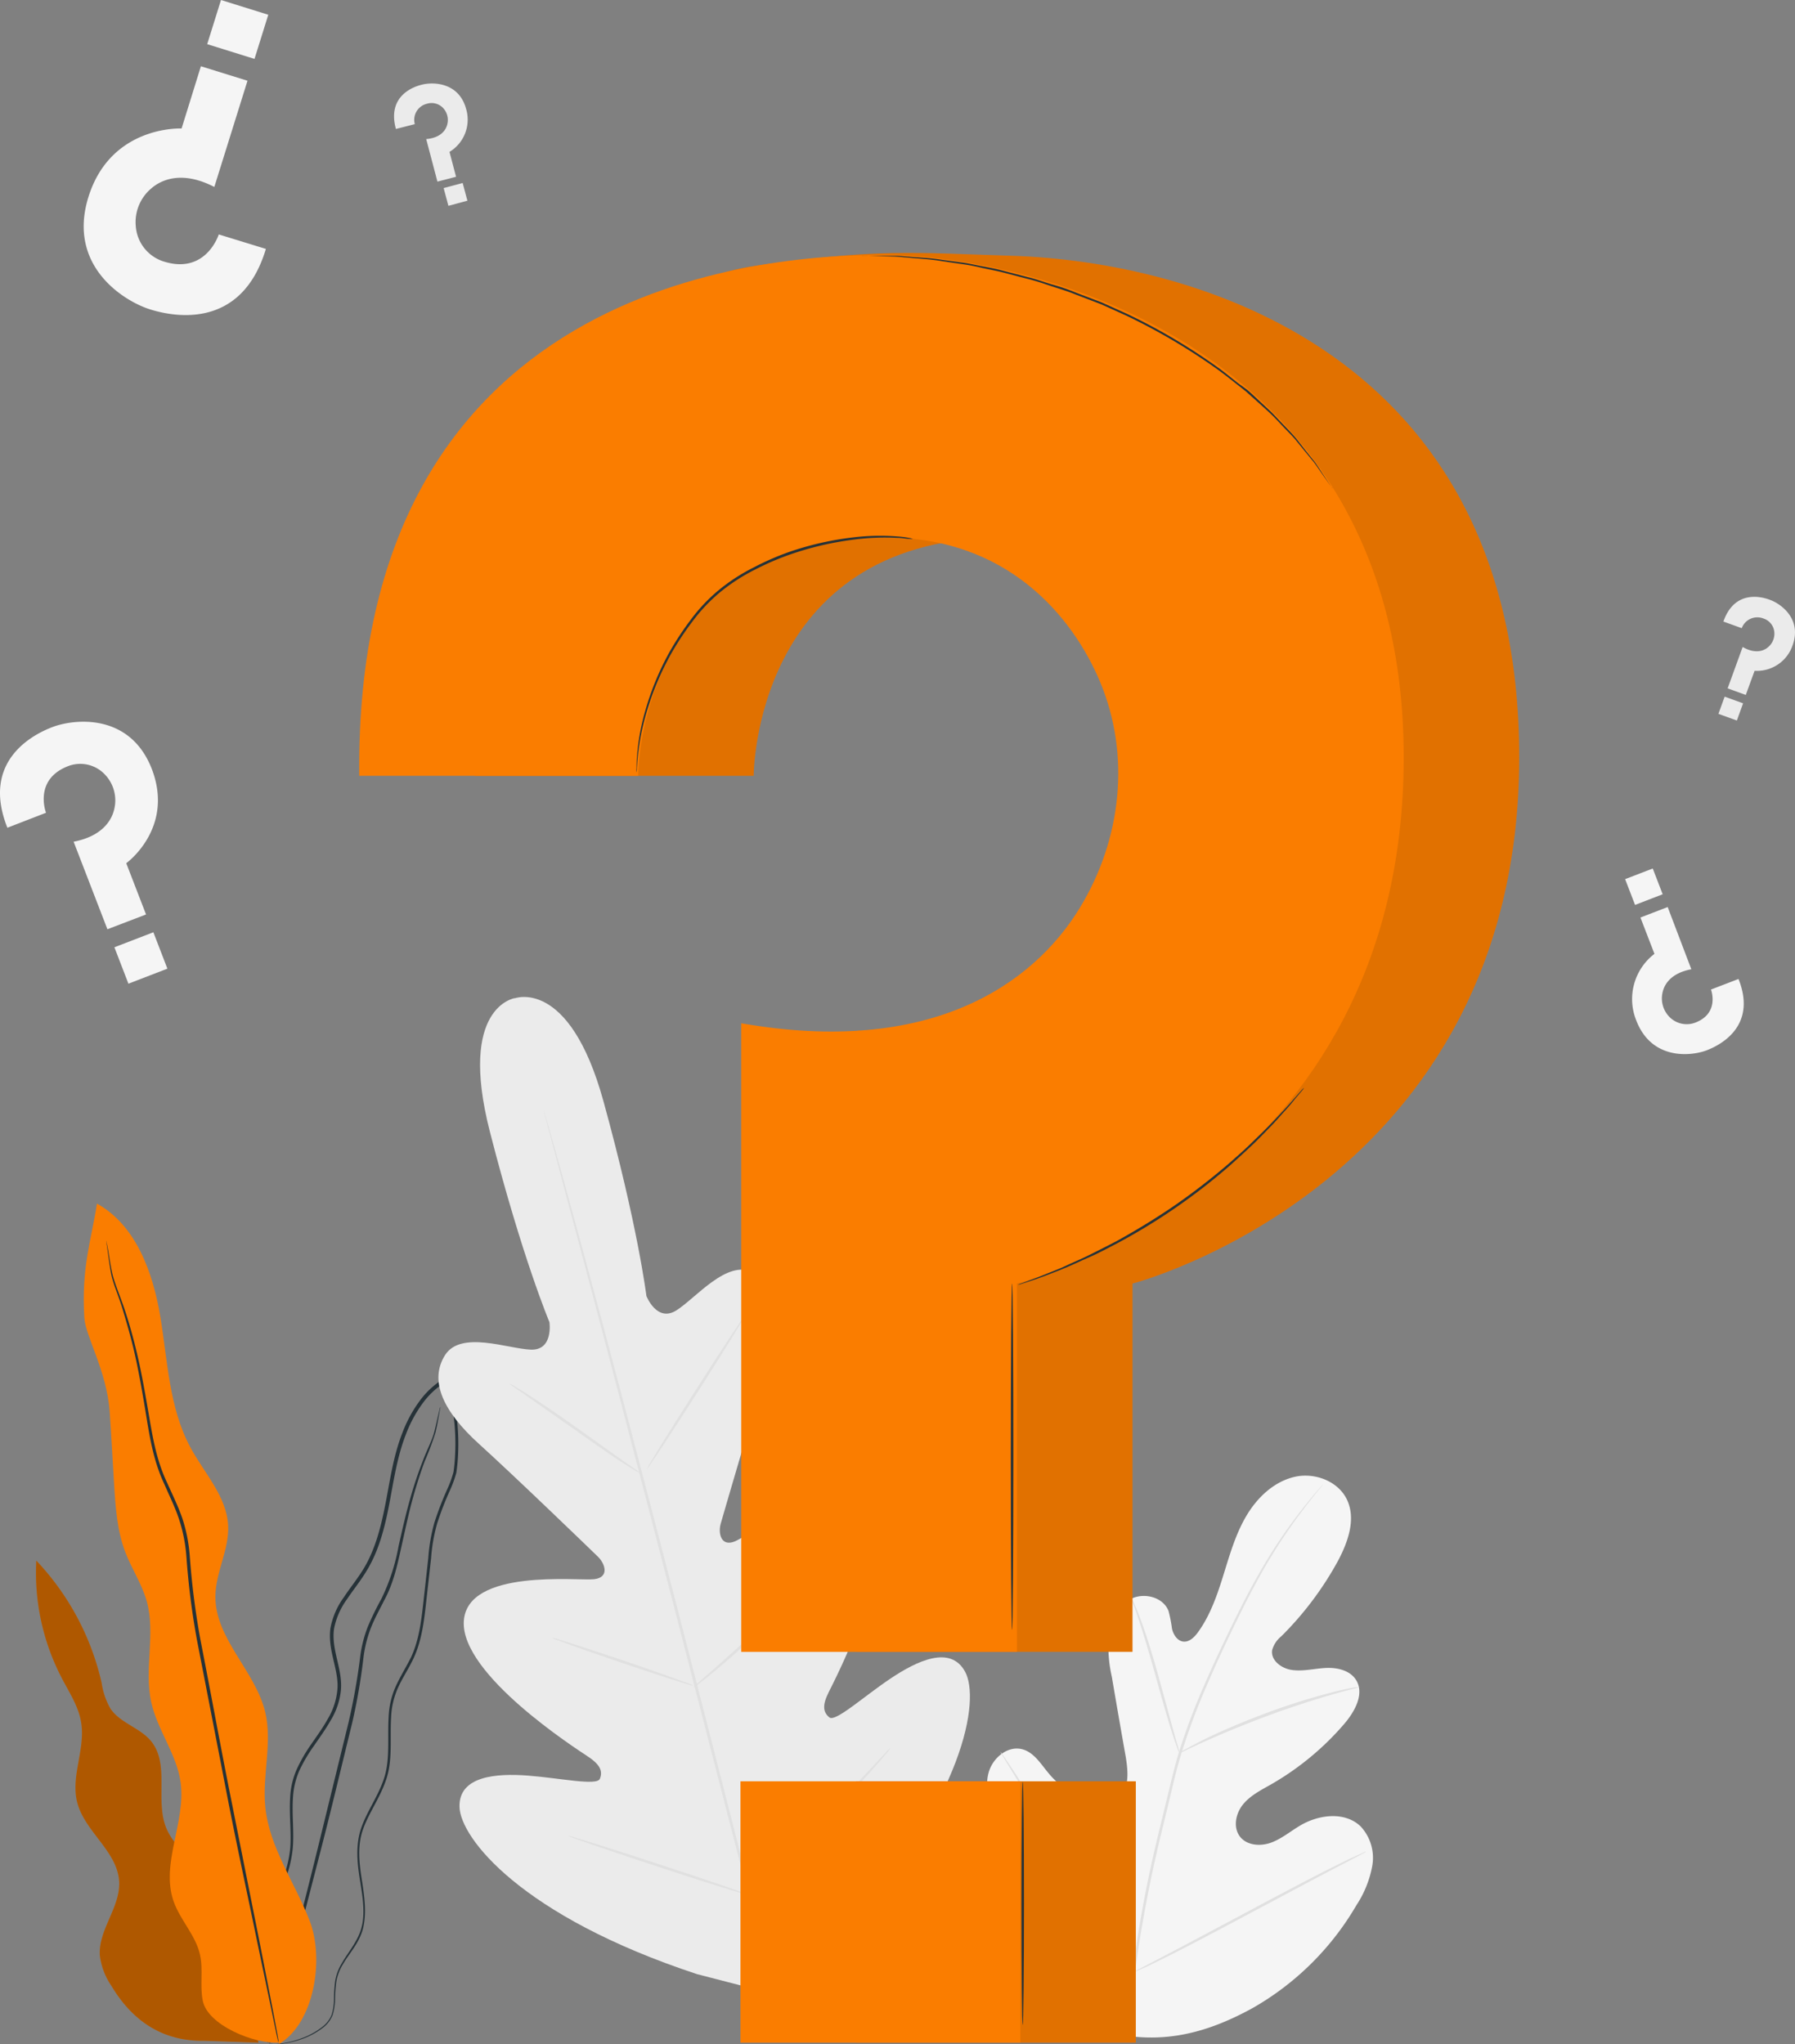 <svg xmlns="http://www.w3.org/2000/svg" width="403.766" height="459.873" viewBox="0 0 403.766 459.873">
  <rect x="0" y="0" width="403.766" height="459.873" fill="#808080" stroke="none"/>
  <g id="Group_80" data-name="Group 80" transform="translate(-933.627 -4486.509)">
    <g id="freepik--Plant--inject-94" transform="translate(941.719 4757.266)">
      <path id="Path_1114" data-name="Path 1114" d="M95.951,444.161c1.086-4-1.6-8-4.529-10.861s-6.441-5.485-7.972-9.319c-2.476-6.212.847-14.25-3.367-19.43-2.487-3.041-6.94-4.062-9.145-7.32a16.541,16.541,0,0,1-1.988-5.811,59,59,0,0,0-14.695-27.5,51.286,51.286,0,0,0,5.767,26.5c1.705,3.258,3.812,6.43,4.344,10.068.923,5.9-2.379,11.947-.923,17.768,1.662,6.625,9.1,11.067,9.449,17.888.3,5.767-4.725,10.861-4.344,16.6a15.445,15.445,0,0,0,2.6,6.842c4.453,7.418,11.013,12.523,20.94,12.36l12.164.424Z" transform="translate(-54.183 -283.614)" fill="#fa7d00"/>
      <g id="Group_58" data-name="Group 58" transform="translate(0 80.306)" opacity="0.3">
        <path id="Path_1115" data-name="Path 1115" d="M95.951,444.161c1.086-4-1.6-8-4.529-10.861s-6.441-5.485-7.972-9.319c-2.476-6.212.847-14.25-3.367-19.43-2.487-3.041-6.94-4.062-9.145-7.32a16.541,16.541,0,0,1-1.988-5.811,59,59,0,0,0-14.695-27.5,51.286,51.286,0,0,0,5.767,26.5c1.705,3.258,3.812,6.43,4.344,10.068.923,5.9-2.379,11.947-.923,17.768,1.662,6.625,9.1,11.067,9.449,17.888.3,5.767-4.725,10.861-4.344,16.6a15.445,15.445,0,0,0,2.6,6.842c4.453,7.418,11.013,12.523,20.94,12.36l12.164.424Z" transform="translate(-54.183 -363.92)"/>
      </g>
      <path id="Path_1116" data-name="Path 1116" d="M103.018,475.932a9.775,9.775,0,0,0,3.356-.065,20.923,20.923,0,0,0,3.943-1A16.89,16.89,0,0,0,115.2,472.2a6.756,6.756,0,0,0,2.009-2.683,12.674,12.674,0,0,0,.565-3.628,35.319,35.319,0,0,1,.293-3.932,10.632,10.632,0,0,1,1.477-3.91c1.434-2.52,3.823-4.909,4.583-8.33s.239-7.005-.326-10.655-1.086-7.6.282-11.426,3.975-7.244,5.311-11.523.706-8.993.988-13.587a17.921,17.921,0,0,1,1.586-6.756c.977-2.172,2.346-4.181,3.41-6.441,2.172-4.583,2.541-9.775,3.128-14.869.293-2.563.576-5.159.869-7.766a38.6,38.6,0,0,1,1.358-7.787,69.683,69.683,0,0,1,2.911-7.527,26.161,26.161,0,0,0,1.412-3.921,39.577,39.577,0,0,0,.391-4.192,49.752,49.752,0,0,0-.326-8.417c-.326-2.8-.836-5.583-1.14-8.4v-.489l-.065-.554-.489.239a18.789,18.789,0,0,0-6.517,5.528,30.031,30.031,0,0,0-4.029,7.418c-2.031,5.224-2.759,10.7-3.78,15.922s-2.324,10.361-5,14.706c-1.336,2.172-2.954,4.149-4.344,6.256a17.139,17.139,0,0,0-3.019,6.929c-.728,5.148,2.107,9.666,1.521,14.228a15.737,15.737,0,0,1-2.172,6.31c-1.086,1.944-2.4,3.747-3.638,5.55a35.579,35.579,0,0,0-3.258,5.615,17.671,17.671,0,0,0-1.5,6.093c-.293,4.105.282,7.994,0,11.665a26.881,26.881,0,0,1-3.008,10c-1.466,2.987-3.106,5.691-4.475,8.319-.684,1.3-1.325,2.585-1.846,3.877a19.411,19.411,0,0,0-1.086,3.845,24.111,24.111,0,0,0-.087,6.94,17.5,17.5,0,0,0,3.476,8.852,8.812,8.812,0,0,0,.988,1.086,4.944,4.944,0,0,0,.793.673c.456.337.7.489.7.489a15.128,15.128,0,0,1-2.357-2.324,17.54,17.54,0,0,1-3.258-8.8,23.992,23.992,0,0,1,.152-6.842,18.466,18.466,0,0,1,1.086-3.747,39.687,39.687,0,0,1,1.857-3.823c1.379-2.607,3.03-5.3,4.529-8.309a27.153,27.153,0,0,0,3.106-10.177c.326-3.747-.239-7.657.065-11.654a17.443,17.443,0,0,1,1.466-5.9,35.428,35.428,0,0,1,3.258-5.5c1.238-1.8,2.552-3.606,3.682-5.593a16.291,16.291,0,0,0,2.324-6.571c.586-4.855-2.227-9.395-1.5-14.184a16.649,16.649,0,0,1,2.922-6.625c1.379-2.074,3.008-4.051,4.344-6.278,2.77-4.464,4.105-9.7,5.116-14.945s1.759-10.676,3.758-15.8a29.228,29.228,0,0,1,3.921-7.212,18.018,18.018,0,0,1,6.267-5.3l-.554-.315a1.6,1.6,0,0,0,.054.5c.3,2.846.815,5.626,1.086,8.406a48.179,48.179,0,0,1,.315,8.287,40.574,40.574,0,0,1-.369,4.062,24.435,24.435,0,0,1-1.368,3.79,71.738,71.738,0,0,0-2.932,7.6,39.425,39.425,0,0,0-1.368,7.907c-.282,2.617-.576,5.213-.858,7.776-.586,5.116-.967,10.22-3.041,14.641-1.086,2.172-2.389,4.247-3.4,6.462a18.584,18.584,0,0,0-1.629,7.005c-.271,4.692.337,9.286-.934,13.435s-3.91,7.6-5.246,11.523-.847,8.07-.261,11.708,1.173,7.222.391,10.448-3.019,5.637-4.475,8.222a11.068,11.068,0,0,0-1.51,4.073,34.193,34.193,0,0,0-.261,3.975,12.163,12.163,0,0,1-.521,3.541,6.4,6.4,0,0,1-1.879,2.552,16.736,16.736,0,0,1-4.768,2.694,21.065,21.065,0,0,1-3.9,1.086A14.954,14.954,0,0,1,104,476C103.311,475.932,103.018,475.932,103.018,475.932Z" transform="translate(-50.498 -286.93)" fill="#263238"/>
      <path id="Path_1117" data-name="Path 1117" d="M140.962,332.1a1.3,1.3,0,0,0-.119.369l-.261,1.086c-.239.967-.532,2.411-.988,4.214s-1.575,3.845-2.52,6.354a90.663,90.663,0,0,0-2.889,8.624c-.934,3.258-1.749,6.842-2.617,10.709a45.043,45.043,0,0,1-3.888,11.871,65.006,65.006,0,0,0-3.008,6.169,28.291,28.291,0,0,0-1.749,6.973,142.365,142.365,0,0,1-2.628,14.717c-2.433,9.96-4.757,19.452-6.875,28.1S109.3,447.66,107.652,454.2s-2.9,11.751-3.812,15.477c-.424,1.781-.76,3.182-1,4.214-.1.445-.185.8-.25,1.086a2.009,2.009,0,0,0,0,.38,1.422,1.422,0,0,0,.141-.358c.076-.293.185-.641.315-1.086.272-1.01.652-2.411,1.14-4.182.977-3.693,2.357-8.939,4.062-15.4s3.693-14.282,5.919-22.873,4.486-18.149,6.94-28.119a135.452,135.452,0,0,0,2.563-14.76,28.054,28.054,0,0,1,1.694-6.81c.858-2.172,1.955-4.116,2.954-6.115,2.172-3.964,3.03-8.222,3.888-12.056s1.618-7.461,2.509-10.7,1.825-6.126,2.759-8.624a66.058,66.058,0,0,0,2.411-6.43c.445-1.868.652-3.258.847-4.257q.109-.673.2-1.086C140.962,332.23,140.984,332.1,140.962,332.1Z" transform="translate(-50.016 -286.354)" fill="#263238"/>
      <path id="Path_1118" data-name="Path 1118" d="M108,479.036c7.939-4.725,10.22-19.061,6.908-27.685s-9.112-16.509-10-25.708c-.7-7.07,1.629-14.326,0-21.233-2.227-9.329-11.328-16.552-11.219-26.142.054-5.376,3.117-10.437,2.867-15.814-.293-6.582-5.354-11.817-8.482-17.616-4.8-8.9-5.116-19.4-6.756-29.325s-5.43-20.636-14.271-25.534c-1.3,8.461-3.53,14.26-2.835,25.719.261,4.116,5.039,11.947,5.691,21.016.391,5.43.652,10.8.988,16.183s.663,10.6,2.541,15.509c1.445,3.769,3.758,7.19,4.833,11.078,2.009,7.309-.641,15.205.988,22.634,1.379,6.278,5.724,11.676,6.614,18.04,1.238,8.939-4.54,18.236-1.586,26.761,1.477,4.236,4.953,7.6,5.941,12,.771,3.389-.065,6.984.63,10.383,1.086,5.5,11.578,9.775,17.171,9.416" transform="translate(-53.331 -289.98)" fill="#fa7d00"/>
      <path id="Path_1119" data-name="Path 1119" d="M68.811,297.67a2.573,2.573,0,0,0,0,.478c0,.358.109.815.174,1.39.185,1.227.391,3.019.8,5.344s1.651,4.953,2.607,8.124,2.02,6.8,2.911,10.861,1.673,8.591,2.465,13.446,1.662,10.144,4.073,15.205c1.086,2.531,2.368,5.072,3.258,7.787a35.134,35.134,0,0,1,1.673,8.58,171.714,171.714,0,0,0,2.335,18.464c2.433,12.534,4.746,24.47,6.853,35.342s4.225,20.571,5.919,28.781,3.085,14.771,4.051,19.4l1.086,5.268c.13.565.228,1.01.315,1.358a2.705,2.705,0,0,0,.13.467,1.989,1.989,0,0,0,0-.478c-.065-.358-.141-.8-.239-1.379-.239-1.26-.576-3.041-1-5.3-.912-4.638-2.172-11.263-3.812-19.441s-3.584-17.986-5.745-28.814-4.344-22.808-6.788-35.331a173.245,173.245,0,0,1-2.346-18.464A35.645,35.645,0,0,0,85.808,360c-.967-2.759-2.237-5.311-3.356-7.831-2.389-4.985-3.258-10.188-4.084-15.021s-1.618-9.373-2.563-13.457-1.977-7.733-3.041-10.861-2.248-5.778-2.726-8.048-.706-4.095-.934-5.3c-.109-.565-.2-1.021-.261-1.379A3.678,3.678,0,0,0,68.811,297.67Z" transform="translate(-52.924 -289.318)" fill="#263238"/>
    </g>
    <g id="Group_79" data-name="Group 79">
      <g id="freepik--background-complete--inject-94" transform="translate(933.627 4486.509)">
        <path id="Path_1094" data-name="Path 1094" d="M280.789,472.024c-18.724-8.863-26.186-29.933-28.825-49.558-.445-3.258-1.379-6.647-.315-9.775s4.344-5.68,7.494-4.8c2.617.728,4.149,3.356,5.9,5.431a19.181,19.181,0,0,0,8.863,6c2.259.728,4.942.956,6.8-.521,2.541-2.031,2.172-5.963,1.651-9.2q-1.6-9-3.128-18.007a30.671,30.671,0,0,1-.641-9.775c.478-3.258,2.226-6.517,5.159-7.863s7.049-.25,8.233,2.813a30.755,30.755,0,0,1,.782,4.008c.315,1.336,1.195,2.715,2.531,2.878s2.5-.977,3.313-2.1c2.78-3.834,4.344-8.428,5.756-12.979s2.737-9.188,5.17-13.272,6.147-7.6,10.742-8.689,10.025.977,11.947,5.333.065,9.449-2.172,13.641a73.517,73.517,0,0,1-12.7,16.878,6.05,6.05,0,0,0-2.064,3.128c-.337,2.281,2.074,4.084,4.344,4.431,2.541.391,5.126-.3,7.7-.434s5.5.521,6.864,2.748c1.879,3.085-.3,7.027-2.639,9.775A62.993,62.993,0,0,1,315.012,415.8c-2.237,1.271-4.616,2.465-6.256,4.464s-2.3,5.1-.76,7.19,4.659,2.313,7.07,1.423,4.42-2.617,6.647-3.91c4.171-2.433,9.97-3.106,13.478.261a10.383,10.383,0,0,1,2.617,8.884,23.818,23.818,0,0,1-3.551,8.83,63.276,63.276,0,0,1-23.438,23.2c-9.721,5.322-19.126,7.918-30.02,5.9" transform="translate(-29.132 -14.373)" fill="#f5f5f5"/>
        <path id="Path_1095" data-name="Path 1095" d="M281.17,458.769a294.182,294.182,0,0,1,6.234-33.2l2.085-8.613c.684-2.835,1.369-5.637,2.172-8.33a147.717,147.717,0,0,1,5.713-15.205c2.053-4.757,4.171-9.21,6.18-13.348s3.975-7.961,5.908-11.361a116.21,116.21,0,0,1,10.3-15.379c1.358-1.716,2.455-3.008,3.2-3.877.358-.413.652-.739.858-.988s.3-.326.315-.315a3.272,3.272,0,0,1-.261.358l-.825,1.021c-.717.891-1.781,2.172-3.106,3.943a123.479,123.479,0,0,0-10.112,15.455c-1.9,3.41-3.834,7.233-5.832,11.371s-4.084,8.591-6.115,13.348a146.029,146.029,0,0,0-5.648,15.205c-.836,2.683-1.51,5.43-2.172,8.3l-2.085,8.624a300.917,300.917,0,0,0-6.267,33.126" transform="translate(-26.549 -14.216)" fill="#e0e0e0"/>
        <path id="Path_1096" data-name="Path 1096" d="M291.853,406.552a6.288,6.288,0,0,1-.554-1.336c-.326-.858-.749-2.172-1.249-3.7-1-3.15-2.237-7.548-3.584-12.392s-2.639-9.221-3.693-12.338c-.521-1.564-.956-2.835-1.26-3.693a7.979,7.979,0,0,1-.424-1.379,6.349,6.349,0,0,1,.641,1.292c.38.836.869,2.085,1.444,3.628,1.162,3.106,2.52,7.461,3.877,12.327s2.5,9.123,3.41,12.425c.424,1.5.771,2.759,1.086,3.769a8.183,8.183,0,0,1,.3,1.4Z" transform="translate(-26.555 -12.188)" fill="#e0e0e0"/>
        <path id="Path_1097" data-name="Path 1097" d="M331.35,390.13a8.2,8.2,0,0,1-1.629.489c-1.086.272-2.574.662-4.442,1.206-3.747,1.086-8.862,2.694-14.434,4.757s-10.535,4.16-14.119,5.767c-1.781.793-3.2,1.477-4.192,1.944a9.464,9.464,0,0,1-1.553.673,8.154,8.154,0,0,1,1.444-.891c.956-.532,2.357-1.271,4.116-2.172,3.508-1.716,8.461-3.877,14.043-5.952a146.61,146.61,0,0,1,14.543-4.594c1.89-.5,3.432-.825,4.507-1.032a9.272,9.272,0,0,1,1.716-.2Z" transform="translate(-25.704 -10.602)" fill="#e0e0e0"/>
        <path id="Path_1098" data-name="Path 1098" d="M283.9,453.165a2.834,2.834,0,0,1-.369-.467l-.967-1.379c-.836-1.216-2-2.987-3.4-5.2-2.824-4.431-6.517-10.676-10.5-17.627s-7.6-13.218-10.35-17.693l-3.258-5.311-.869-1.444a2.074,2.074,0,0,1-.272-.521,4.146,4.146,0,0,1,.369.456c.228.315.586.825.967,1.39.836,1.206,2,2.976,3.41,5.2,2.813,4.431,6.517,10.665,10.5,17.616s7.6,13.218,10.34,17.7l3.258,5.3c.348.576.641,1.086.869,1.445A2.012,2.012,0,0,1,283.9,453.165Z" transform="translate(-28.896 -9.449)" fill="#e0e0e0"/>
        <path id="Path_1099" data-name="Path 1099" d="M333.852,424.18a2.021,2.021,0,0,1-.51.326l-1.51.8-5.6,2.922c-4.735,2.476-11.23,5.963-18.4,9.775s-13.7,7.3-18.464,9.666c-2.389,1.184-4.344,2.172-5.691,2.748l-1.629.717a2.521,2.521,0,0,1-.565.217,2.336,2.336,0,0,1,.51-.326l1.52-.8,5.6-2.932c4.724-2.465,11.219-5.952,18.388-9.775s13.707-7.288,18.464-9.655c2.389-1.184,4.344-2.172,5.691-2.748l1.564-.717A2.174,2.174,0,0,1,333.852,424.18Z" transform="translate(-26.522 -7.67)" fill="#e0e0e0"/>
        <path id="Path_1100" data-name="Path 1100" d="M154.766,247.43s-12.9,1.792-5.659,30.052S162.5,320.318,162.5,320.318s.967,6.4-4.192,6.2-15.683-4.344-19.256,1.184c-3.693,5.778-.456,12.729,7.6,20.017s25.241,23.894,26.783,25.4,2.672,4.616-.869,5.04-28.651-2.52-29.325,9.482,25.208,28.6,28,30.465,3.258,3.323,2.607,4.953-8.971-.163-16.15-.717-15.607.087-15.423,7.038,13.783,24.546,53.425,37.622l18.779,4.855L228.349,458.2c27.913-31.051,30.965-53.067,27.674-59.192s-10.861-2.487-16.878,1.553-12.316,9.775-13.663,8.689-1.694-2.585-.2-5.593,15.716-30.269,9.156-40.348-26.892,4.931-30.15,6.31-3.845-1.9-3.258-3.942,7.212-24.98,10.622-35.352,2.759-18-3.323-21.168c-5.865-3.052-12.914,5.811-17.3,8.548s-6.712-3.258-6.712-3.258-1.912-15.694-9.666-43.824-20.125-23.09-20.125-23.09" transform="translate(-38.915 -22.909)" fill="#ebebeb"/>
        <path id="Path_1101" data-name="Path 1101" d="M212.589,474.5c-5.615-20.636-14.988-57.563-23.188-89.266s-15.651-60.289-21.168-80.99c-2.759-10.34-5-18.7-6.517-24.513-.76-2.878-1.358-5.126-1.77-6.669l-.456-1.738c-.1-.391-.13-.6-.13-.6s.076.185.2.576.282.988.5,1.727c.445,1.542,1.086,3.769,1.89,6.636,1.629,5.767,3.932,14.119,6.734,24.459,5.615,20.636,13.142,49.32,21.342,80.957s17.5,68.6,23.014,89.3" transform="translate(-37.036 -20.881)" fill="#e0e0e0"/>
        <path id="Path_1102" data-name="Path 1102" d="M152.27,327.26a7.014,7.014,0,0,1,1.238.662c.771.456,1.879,1.151,3.258,2.02,2.7,1.749,6.386,4.257,10.394,7.092l10.231,7.3,3.117,2.172a6.17,6.17,0,0,1,1.086.858,6.832,6.832,0,0,1-1.249-.663c-.771-.456-1.879-1.151-3.258-2.031-2.683-1.77-6.332-4.344-10.34-7.168l-10.285-7.223-3.128-2.172a6.378,6.378,0,0,1-1.064-.847Z" transform="translate(-37.646 -16.014)" fill="#e0e0e0"/>
        <path id="Path_1103" data-name="Path 1103" d="M180.72,347.68c-.141-.087,4.692-7.9,10.785-17.443s11.165-17.215,11.306-17.128-4.692,7.907-10.8,17.454S180.861,347.746,180.72,347.68Z" transform="translate(-35.197 -17.233)" fill="#e0e0e0"/>
        <path id="Path_1104" data-name="Path 1104" d="M190.3,392.2a5.72,5.72,0,0,1,1.032-1l2.922-2.563c2.465-2.172,5.865-5.17,9.492-8.624s6.821-6.679,9.1-9.036c1.086-1.086,1.977-2.053,2.7-2.791a7.5,7.5,0,0,1,1.086-.988,5.7,5.7,0,0,1-.869,1.14c-.587.706-1.466,1.705-2.574,2.922-2.172,2.444-5.344,5.735-8.993,9.188s-7.081,6.43-9.623,8.515c-1.282,1.086-2.324,1.868-3.063,2.422A6.639,6.639,0,0,1,190.3,392.2Z" transform="translate(-34.372 -12.576)" fill="#e0e0e0"/>
        <path id="Path_1105" data-name="Path 1105" d="M161.05,379.89a5.437,5.437,0,0,1,1.282.315l3.443,1.086c2.889.923,6.875,2.237,11.263,3.714s8.352,2.867,11.208,3.9l3.378,1.238a5.859,5.859,0,0,1,1.206.532,5.009,5.009,0,0,1-1.282-.3l-3.443-1.086c-2.889-.923-6.875-2.237-11.263-3.725s-8.352-2.867-11.209-3.888l-3.378-1.249A4.917,4.917,0,0,1,161.05,379.89Z" transform="translate(-36.89 -11.483)" fill="#e0e0e0"/>
        <path id="Path_1106" data-name="Path 1106" d="M164.43,420.94a8.624,8.624,0,0,1,1.64.413l4.41,1.347c3.714,1.162,8.83,2.8,14.478,4.659s10.741,3.551,14.423,4.822l4.344,1.521a11.094,11.094,0,0,1,1.575.641,8.59,8.59,0,0,1-1.651-.413l-4.41-1.347c-3.714-1.162-8.83-2.8-14.478-4.659s-10.741-3.562-14.412-4.822L166,421.57a9.392,9.392,0,0,1-1.575-.63Z" transform="translate(-36.599 -7.949)" fill="#e0e0e0"/>
        <path id="Path_1107" data-name="Path 1107" d="M201.24,435.315a9.709,9.709,0,0,1,1.271-1.292l3.595-3.378c3.03-2.856,7.2-6.821,11.686-11.328s8.45-8.689,11.3-11.73l3.367-3.606a11.53,11.53,0,0,1,1.292-1.282,9.625,9.625,0,0,1-1.086,1.434c-.739.9-1.846,2.172-3.258,3.736-2.77,3.128-6.679,7.364-11.187,11.871s-8.689,8.439-11.817,11.219c-1.564,1.379-2.835,2.5-3.736,3.258A10.8,10.8,0,0,1,201.24,435.315Z" transform="translate(-33.43 -9.519)" fill="#e0e0e0"/>
        <path id="Path_1108" data-name="Path 1108" d="M105.049,95.5l-10.6-3.258s-2.78,8.906-12.077,6.18a9,9,0,0,1-6.593-8.07,9.9,9.9,0,0,1,3.421-8.4c2.726-2.411,7.5-3.877,14.25-.391l7.461-23.894L90.43,54.41l-4.344,14s-15.9-.793-20.951,15.4c-4.833,15.5,7.939,23.438,13.891,25.3C83.544,110.518,99.412,114.254,105.049,95.5Z" transform="translate(-45.24 -39.505)" fill="#f5f5f5"/>
        <rect id="Rectangle_53" data-name="Rectangle 53" width="11.143" height="10.405" transform="translate(57.247 13.252) rotate(-162.67)" fill="#f5f5f5"/>
        <path id="Path_1109" data-name="Path 1109" d="M128.763,68.211l4.247-1.086a3.725,3.725,0,0,1,2.748-4.594,3.562,3.562,0,0,1,3.91,1.314,3.921,3.921,0,0,1,.6,3.508c-.4,1.379-1.694,2.878-4.692,3.128L138.1,80.05l4.192-1.086-1.477-5.6a8.461,8.461,0,0,0,3.769-9.558c-1.629-6.212-7.6-6.18-9.959-5.561C132.8,58.665,126.71,60.739,128.763,68.211Z" transform="translate(-39.706 -39.198)" fill="#ebebeb"/>
        <rect id="Rectangle_54" data-name="Rectangle 54" width="4.428" height="4.134" transform="translate(99.792 42.307) rotate(-15.005)" fill="#ebebeb"/>
        <path id="Path_1110" data-name="Path 1110" d="M451.54,169.051l4.127,1.488a3.736,3.736,0,0,1,4.887-2.172,3.541,3.541,0,0,1,2.455,3.258,3.942,3.942,0,0,1-1.5,3.258c-1.086.9-3.03,1.39-5.637-.109l-3.378,9.308,4.084,1.477,1.977-5.43a8.482,8.482,0,0,0,8.547-5.713c2.172-6.039-2.726-9.395-5.039-10.231C460.294,163.49,454.1,161.741,451.54,169.051Z" transform="translate(-63.881 -29.229)" fill="#ebebeb"/>
        <rect id="Rectangle_55" data-name="Rectangle 55" width="4.41" height="4.116" transform="translate(387.943 156.714) rotate(19.91)" fill="#ebebeb"/>
        <path id="Path_1111" data-name="Path 1111" d="M48.392,214.021l8.689-3.367s-2.824-7.331,4.746-10.4a7.6,7.6,0,0,1,8.58,1.879,8.4,8.4,0,0,1,2.107,7.309c-.543,3.019-2.932,6.517-9.221,7.722l7.6,19.691,8.689-3.323-4.453-11.534s10.861-7.8,5.767-21.157c-4.942-12.773-17.584-11.317-22.439-9.438C54.713,192.842,42.288,198.674,48.392,214.021Z" transform="translate(-46.732 -27.817)" fill="#f5f5f5"/>
        <rect id="Rectangle_56" data-name="Rectangle 56" width="9.395" height="8.776" transform="translate(25.732 213.095) rotate(-21.07)" fill="#f5f5f5"/>
        <path id="Path_1112" data-name="Path 1112" d="M456.567,243.923l-6.191,2.379s2,5.2-3.367,7.375a5.43,5.43,0,0,1-6.082-1.325,5.941,5.941,0,0,1-1.488-5.181c.391-2.172,2.085-4.605,6.517-5.43l-5.322-14-6.126,2.357,3.15,8.178a12.805,12.805,0,0,0-4.084,14.988c3.486,9.047,12.414,8.026,15.89,6.69C452.093,258.922,460.89,254.795,456.567,243.923Z" transform="translate(-65.509 -23.698)" fill="#f5f5f5"/>
        <rect id="Rectangle_57" data-name="Rectangle 57" width="6.658" height="6.212" transform="translate(374.001 201.17) rotate(158.93)" fill="#f5f5f5"/>
      </g>
      <g id="freepik--question-mark--inject-94" transform="translate(1014.429 4543.411)">
        <path id="Path_1122" data-name="Path 1122" d="M145.071,210.7h62.722s0-52.665,54.728-53.6c28.423-.5,43.161,18.127,49.157,32.387,6.951,16.563,4.844,35.439-4.475,50.807-10.633,17.54-33.549,35.168-75.82,27.717l-.4,139.748h62.027V324.918s86.985-22.482,86.985-118.384c0-91.721-74.169-111.531-114.04-112.813-22.178-.706-30.215-1.662-57.65,2.237C173.342,100.954,144.333,141.553,145.071,210.7Z" transform="translate(-119.07 -93.077)" fill="#fa7d00"/>
        <rect id="Rectangle_59" data-name="Rectangle 59" width="62.95" height="58.79" transform="translate(111.738 343.817)" fill="#fa7d00"/>
        <rect id="Rectangle_60" data-name="Rectangle 60" width="62.95" height="58.79" transform="translate(111.738 343.817)" opacity="0.1"/>
        <path id="Path_1123" data-name="Path 1123" d="M145.071,210.7h62.722s0-52.665,54.728-53.6c28.423-.5,43.161,18.127,49.157,32.387,6.951,16.563,4.844,35.439-4.475,50.807-10.633,17.54-33.549,35.168-75.82,27.717l-.4,139.748h62.027V324.918s86.985-22.482,86.985-118.384c0-91.721-74.169-111.531-114.04-112.813-22.178-.706-30.215-1.662-57.65,2.237C173.342,100.954,144.333,141.553,145.071,210.7Z" transform="translate(-119.07 -93.077)" opacity="0.1"/>
        <path id="Path_1124" data-name="Path 1124" d="M121.141,210.67h62.733s0-52.665,54.728-53.6c28.423-.5,43.161,18.127,49.146,32.387,6.962,16.563,4.855,35.439-4.464,50.807-10.633,17.54-33.951,33.484-76.222,26.066v141.4h62.027V324.883S356.074,302.4,356.074,206.5c0-91.721-82.261-113.019-117.461-113.019C211.689,93.513,119.957,100.018,121.141,210.67Z" transform="translate(-121.13 -93.043)" fill="#fa7d00"/>
        <rect id="Rectangle_61" data-name="Rectangle 61" width="62.95" height="58.79" transform="translate(85.758 343.817)" fill="#fa7d00"/>
        <path id="Path_1126" data-name="Path 1126" d="M240.739,152.345a5.424,5.424,0,0,1-.934,0c-.619,0-1.51-.206-2.672-.217a54.185,54.185,0,0,0-9.84.413,69.7,69.7,0,0,0-14.2,3.334,60.737,60.737,0,0,0-7.907,3.41,41.8,41.8,0,0,0-7.744,5.007,38.277,38.277,0,0,0-6.332,6.69,65.564,65.564,0,0,0-4.746,7.19,64.287,64.287,0,0,0-5.615,13.446,54.681,54.681,0,0,0-1.89,9.666c-.13,1.151-.163,2.064-.2,2.672a4.94,4.94,0,0,1-.087.934,5.189,5.189,0,0,1,0-.934c0-.619,0-1.531.1-2.694a49.961,49.961,0,0,1,1.727-9.775,62.559,62.559,0,0,1,5.539-13.6,65.045,65.045,0,0,1,4.768-7.266,38.012,38.012,0,0,1,6.408-6.788,42.1,42.1,0,0,1,7.842-5.072,60.828,60.828,0,0,1,7.961-3.475,68.227,68.227,0,0,1,14.326-3.258,49.959,49.959,0,0,1,9.894-.228,23.4,23.4,0,0,1,2.672.326A6.745,6.745,0,0,1,240.739,152.345Z" transform="translate(-116.185 -88.034)" fill="#263238"/>
        <path id="Path_1127" data-name="Path 1127" d="M331.228,146.163s-.076-.076-.206-.239-.326-.445-.543-.76l-2.075-2.932c-.445-.63-.923-1.358-1.488-2.107l-1.955-2.379L322.724,135c-.815-.956-1.77-1.879-2.726-2.889s-1.933-2.085-3.041-3.117-2.292-2.085-3.508-3.171c-.608-.543-1.206-1.086-1.857-1.662l-2.02-1.6c-1.379-1.086-2.748-2.172-4.236-3.258a136.533,136.533,0,0,0-20.56-12.143l-5.724-2.585-5.68-2.172c-1.857-.771-3.747-1.314-5.572-1.922s-3.606-1.227-5.43-1.651l-5.192-1.358c-1.683-.445-3.356-.717-4.953-1.086a45.163,45.163,0,0,0-4.648-.88l-4.344-.63c-2.748-.467-5.268-.565-7.461-.782-1.086-.087-2.172-.206-3.074-.25l-2.585-.065-3.584-.119H225.28a1.02,1.02,0,0,1,.315,0h7.114c.945,0,1.977.13,3.085.206,2.172.185,4.735.261,7.483.706l4.344.586c1.51.174,3.052.565,4.659.858s3.258.6,4.985,1.086l5.213,1.347c1.8.413,3.584,1.086,5.43,1.64A45.854,45.854,0,0,1,273.492,102l5.713,2.172,5.756,2.6A133.11,133.11,0,0,1,305.6,119c1.5,1.086,2.867,2.248,4.247,3.323l2.02,1.466c.652.543,1.249,1.086,1.857,1.673l3.5,3.258c1.086,1.086,2.064,2.172,3.03,3.161s1.89,1.955,2.7,2.922l2.172,2.77,1.933,2.411c.554.76,1.021,1.5,1.455,2.172.847,1.271,1.51,2.27,1.977,2.987l.51.793A1.251,1.251,0,0,1,331.228,146.163Z" transform="translate(-112.163 -93.028)" fill="#263238"/>
        <path id="Path_1128" data-name="Path 1128" d="M321.91,266a3.359,3.359,0,0,1-.467.652l-1.5,1.77c-.619.793-1.4,1.738-2.368,2.791s-2,2.292-3.258,3.573-2.607,2.715-4.138,4.16-3.193,2.965-4.964,4.551a135.631,135.631,0,0,1-25.371,17.5c-2.107,1.086-4.095,2.172-6.017,3.008s-3.714,1.694-5.365,2.389-3.171,1.271-4.5,1.781-2.487.923-3.443,1.227l-2.172.706a3.79,3.79,0,0,1-.782.217,3.877,3.877,0,0,1,.739-.326l2.172-.8c.945-.337,2.085-.771,3.4-1.314s2.835-1.086,4.464-1.857,3.432-1.5,5.311-2.444,3.888-1.944,5.984-3.041c4.138-2.281,8.6-4.953,13.109-8.037a147.441,147.441,0,0,0,12.164-9.395c1.77-1.564,3.465-3.03,4.974-4.507s2.922-2.813,4.171-4.095,2.346-2.465,3.323-3.508,1.781-1.955,2.433-2.715l1.52-1.727A4.928,4.928,0,0,1,321.91,266Z" transform="translate(-109.383 -78.19)" fill="#263238"/>
        <path id="Path_1129" data-name="Path 1129" d="M256.373,384.457c-.163,0-.293-17.443-.293-38.958s.13-38.969.293-38.969.282,17.443.282,38.969S256.525,384.457,256.373,384.457Z" transform="translate(-109.511 -74.7)" fill="#263238"/>
        <path id="Path_1130" data-name="Path 1130" d="M258.572,464.435c-.163,0-.282-12.24-.282-27.337s.119-27.348.282-27.348.282,12.24.282,27.348S258.725,464.435,258.572,464.435Z" transform="translate(-109.321 -65.814)" fill="#263238"/>
      </g>
    </g>
  </g>
</svg>
